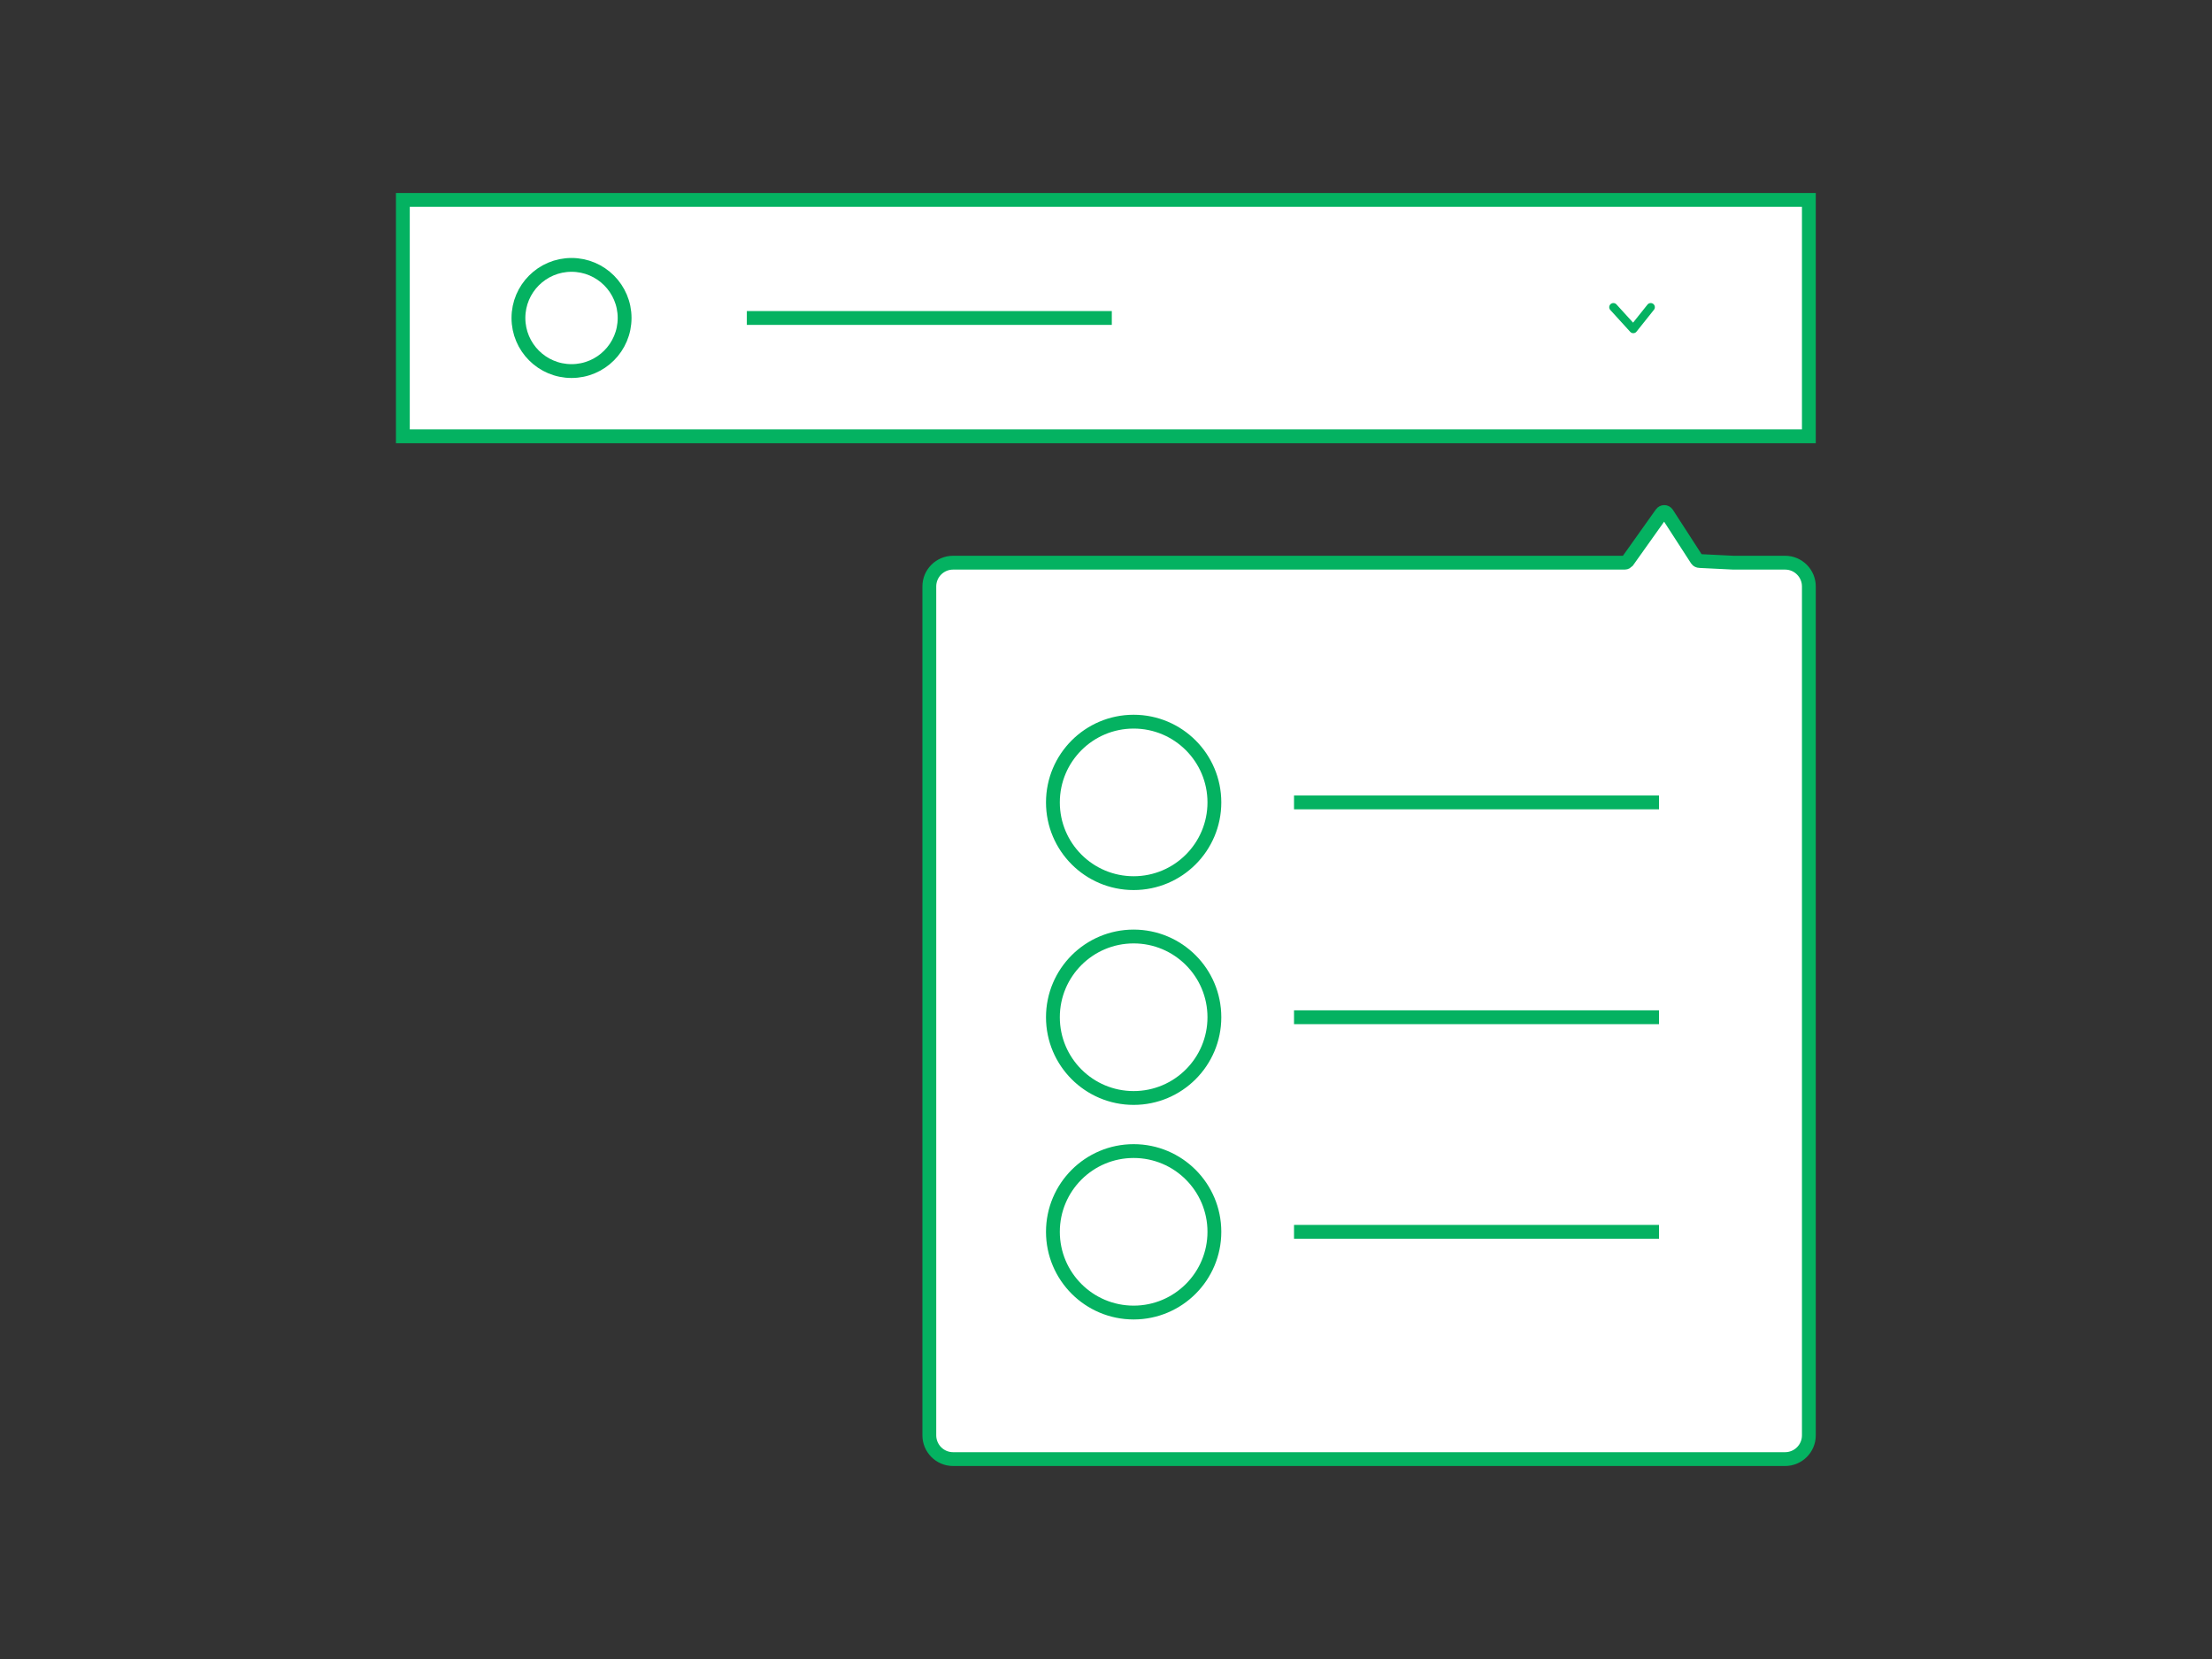 <?xml version="1.0" encoding="utf-8"?>
<!-- Generator: Adobe Illustrator 19.0.0, SVG Export Plug-In . SVG Version: 6.00 Build 0)  -->
<svg version="1.1" id="Calque_1" xmlns="http://www.w3.org/2000/svg" xmlns:xlink="http://www.w3.org/1999/xlink" x="0px" y="0px"
	 viewBox="-599 686 800 600" style="enable-background:new -599 686 800 600;" xml:space="preserve">
<rect x="-599" y="686" width="800" height="600" fill="#333333" stroke="none"/>
<style type="text/css">
	.st0{fill:#FFFFFF;stroke:#04b261;stroke-width:5;stroke-miterlimit:10;}
	.st1{fill:none;stroke:#04b261;stroke-width:5;stroke-miterlimit:10;}
	.st2{fill:#FFFFFF;stroke:#04b261;stroke-width:3;stroke-linecap:round;stroke-linejoin:round;stroke-miterlimit:10;}
</style>
<path class="st0" d="M27.9,889.5h18.7c4.8,0,8.6,3.9,8.6,8.6v307c0,4.8-3.9,8.6-8.6,8.6h-300.9c-4.8,0-8.6-3.9-8.6-8.6v-307
	c0-4.8,3.9-8.6,8.6-8.6h233.7h9.2c0.4,0,0.7-0.2,1-0.5l12.3-17.3c0.5-0.7,1.5-0.7,2,0l10.8,16.7c0.2,0.3,0.6,0.5,1,0.5L27.9,889.5z"
	/>
<rect x="-453.3" y="758.3" class="st0" width="508.5" height="85.5"/>
<circle class="st0" cx="-189" cy="976.2" r="29.2"/>
<circle class="st0" cx="-392.3" cy="801" r="19.2"/>
<circle class="st0" cx="-189" cy="1053.9" r="29.2"/>
<circle class="st0" cx="-189" cy="1131.5" r="29.2"/>
<line class="st1" x1="-131" y1="976.2" x2="1" y2="976.2"/>
<line class="st1" x1="-328.9" y1="801" x2="-196.9" y2="801"/>
<line class="st1" x1="-131" y1="1053.9" x2="1" y2="1053.9"/>
<line class="st1" x1="-131" y1="1131.5" x2="1" y2="1131.5"/>
<polyline class="st2" points="-15.5,797.1 -8.3,805 -2,797.1 "/>
</svg>
